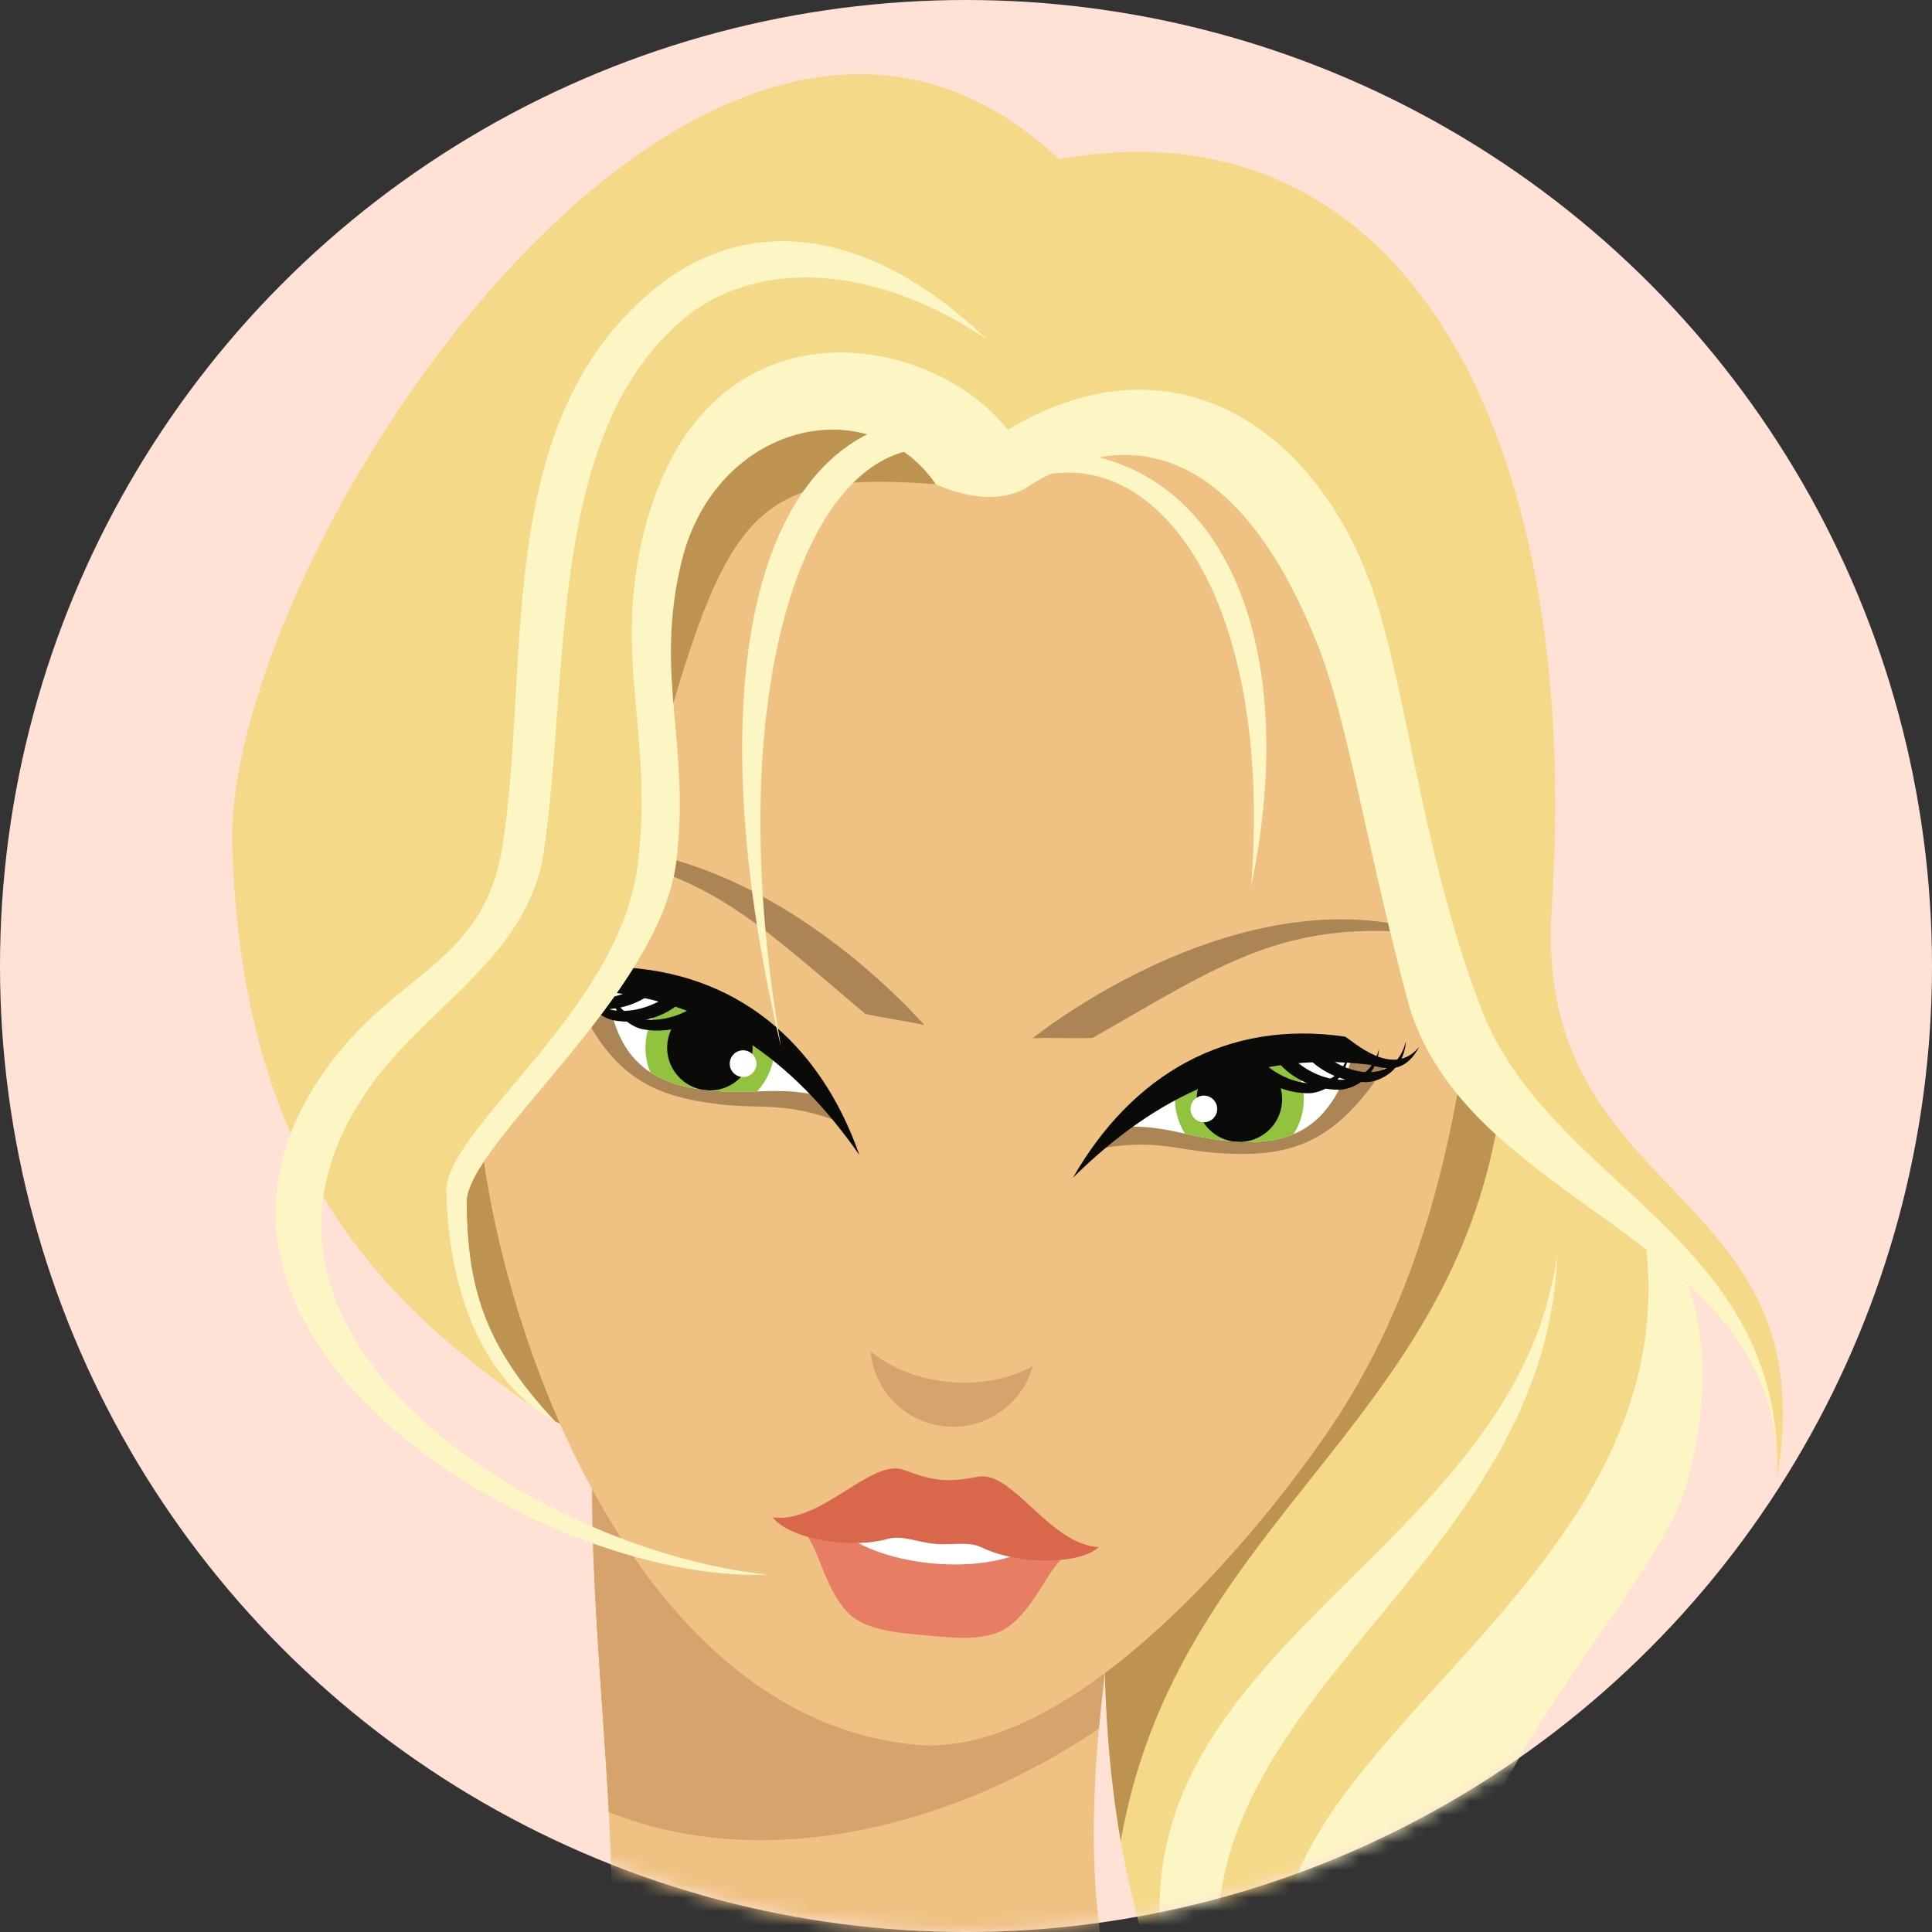 <?xml version="1.0" encoding="UTF-8"?>
<svg width="140px" height="140px" viewBox="0 0 140 140" version="1.1" xmlns="http://www.w3.org/2000/svg" xmlns:xlink="http://www.w3.org/1999/xlink">
    <rect x="0" y="0" width="140" height="140" fill="#333333" stroke="none"/>
    <!-- Generator: Sketch 41.1 (35376) - http://www.bohemiancoding.com/sketch -->
    <title>avatar-8</title>
    <desc>Created with Sketch.</desc>
    <defs>
        <circle id="path-1" cx="70" cy="70" r="70"></circle>
    </defs>
    <g id="Page-1" stroke="none" stroke-width="1" fill="none" fill-rule="evenodd">
        <g id="avatar-8">
            <mask id="mask-2" fill="white">
                <use xlink:href="#path-1"></use>
            </mask>
            <use id="Mask" fill="#FFE1D6" xlink:href="#path-1"></use>
            <g id="Group-9" mask="url(#mask-2)">
                <g transform="translate(16.479, 5)">
                    <path d="M26.509,98.788 C38.721,100.522 52.771,105.597 64.982,107.332 C62.388,121.504 61.727,133.79 64.982,141.929 C55.072,144.763 39.385,146.35 27.058,141.929 C29.318,131.604 25.86,113.894 26.509,98.788" id="Fill-712" fill="#EFC283"></path>
                    <path d="M26.509,98.788 C38.721,100.522 52.771,105.599 64.982,107.332 C64.154,111.858 63.522,116.191 63.151,120.258 C53.283,126.982 39.395,131.015 27.636,126.308 C27.181,117.605 26.124,107.74 26.509,98.788" id="Fill-713" fill="#D5A36B"></path>
                    <path d="M89.65,60.227 C88.853,77.658 112.186,78.229 105.776,102.438 C102.899,113.299 72.474,138.997 102.785,146.537 C93.308,147.346 76.585,148.617 68.954,141.783 C57.896,121.068 63.347,65.483 89.65,60.227" id="Fill-714" fill="#FCF6C4"></path>
                    <path d="M89.65,60.227 C94.963,69.717 93.914,77.288 102.588,83.838 C106.453,107.082 79.979,118.832 76.671,133.5 C75.613,138.186 75.74,144.419 82.151,149.351 C77.094,147.431 70.667,141.658 71.963,132.408 C74.276,115.892 95.731,106.187 96.364,85.841 C93.335,109.056 60.415,114.997 68.954,141.783 C57.895,121.069 63.346,65.483 89.65,60.227" id="Fill-715" fill="#F4D988"></path>
                    <path d="M89.65,60.227 C90.991,62.621 91.924,64.892 92.713,67.056 C93.371,97.251 69.221,102.753 64.733,128.417 C60.392,103.419 67.876,64.578 89.65,60.227" id="Fill-716" fill="#BE9352"></path>
                    <polyline id="Fill-717" fill="#BE9352" points="21.149 73.617 13.126 80.891 18.396 93.851 23.758 98.005 28.197 100.147 22.881 87.913 21.149 73.617"></polyline>
                    <path d="M47.977,7.583 C32.279,11.026 20.327,21.887 18.663,51.359 C18.263,58.463 17.285,67.347 18.272,76.718 C19.988,93.024 30.172,119.632 49.878,121.428 C60.522,122.397 73.223,108.205 79.642,98.901 C89.09,85.208 89.883,69.158 91.308,57.864 C94.999,28.576 86.432,15.959 71.614,9.737 C64.238,6.64 55.791,5.871 47.977,7.583" id="Fill-718" fill="#EFC283"></path>
                    <path d="M58.362,93.996 C57.601,96.735 54.962,98.635 52.035,98.368 C49.108,98.101 46.855,95.755 46.601,92.924 C48.044,94.108 50.055,94.94 52.328,95.146 C54.601,95.354 56.731,94.9 58.362,93.996" id="Fill-719" fill="#D5A36B"></path>
                    <path d="M44.321,106.645 C45.263,106.618 46.176,106.499 46.986,106.274 C48.306,105.906 49.681,106.572 51.269,106.717 C52.858,106.862 54.331,106.456 55.563,107.056 C56.319,107.423 57.196,107.705 58.118,107.9 C54.112,109.188 48.028,108.632 44.321,106.645" id="Fill-720" fill="#FFFFFF"></path>
                    <path d="M44.417,105.933 L41.676,105.933 C42.828,106.894 43.185,109.997 44.935,111.831 C46.212,113.169 48.65,113.326 50.65,113.508 C52.65,113.69 55.077,113.977 56.576,112.892 C58.628,111.404 59.538,108.415 60.846,107.679 C59.949,107.514 59.051,107.349 58.151,107.183 C54.756,109.209 47.39,108.537 44.417,105.933" id="Fill-721" fill="#E77E64"></path>
                    <path d="M49.027,101.518 C46.676,100.622 43.056,105.428 39.517,104.955 C40.655,106.467 45.019,107.3 47.837,106.518 C48.891,106.224 49.988,106.755 51.255,106.871 C52.523,106.987 53.697,106.663 54.681,107.141 C57.31,108.421 61.754,108.388 63.146,107.109 C59.581,106.933 56.888,101.535 54.414,102.008 C52.188,102.433 51.197,102.344 49.027,101.518" id="Fill-722" fill="#D8674C"></path>
                    <path d="M24.982,66.606 C27.541,72.887 30.633,74.462 35.81,75.038 C38.841,75.378 40.364,74.81 44.364,76.297 C39.276,69.132 32.065,66.485 24.982,66.606" id="Fill-723" fill="#AC8557"></path>
                    <path d="M27.513,66.704 C28.182,71.483 30.301,73.828 35.935,74.092 C38.66,74.221 40.233,73.741 43.204,74.479 C38.756,68.492 34.321,66.587 27.513,66.704" id="Fill-724" fill="#FFFFFF"></path>
                    <path d="M50.508,69.282 C48.867,68.927 47.917,68.835 46.237,68.476 C38.023,61.6 34.06,57.219 22.941,56.626 C35.428,54.705 46.694,65.04 50.508,69.282" id="Fill-725" fill="#AC8557"></path>
                    <path d="M30.649,72.701 C31.918,73.528 33.633,73.985 35.936,74.092 C36.85,74.135 37.635,74.109 38.386,74.083 C39.156,73.253 39.629,72.14 39.631,70.921 C39.631,70.79 39.624,70.658 39.613,70.531 C37.418,68.644 35.082,67.559 32.349,67.054 C31.11,67.894 30.295,69.312 30.294,70.914 C30.294,71.547 30.421,72.15 30.649,72.701" id="Fill-726" fill="#91C33F"></path>
                    <path d="M34.276,73.94 C34.478,73.967 34.683,73.994 34.896,74.015 C34.917,74.015 34.938,74.017 34.96,74.017 C36.667,74.018 38.059,72.626 38.06,70.919 C38.062,70.122 37.756,69.392 37.259,68.842 C36.571,68.442 35.864,68.104 35.129,67.824 C35.074,67.821 35.019,67.819 34.964,67.819 C33.258,67.818 31.865,69.209 31.864,70.915 C31.863,72.388 32.897,73.626 34.276,73.94" id="Fill-727" fill="#0A0A08"></path>
                    <path d="M45.797,78.697 C42.935,70.562 36.909,65.39 28.244,65.074 C27.64,65.282 24.295,67.468 22.842,64.842 C23.596,67.346 25.565,66.722 26.255,66.764 C34.855,67.301 40.951,71.762 45.797,78.697" id="Fill-728" fill="#0A0A08"></path>
                    <path d="M37.367,73.045 C36.833,73.045 36.4,72.609 36.4,72.077 C36.4,71.544 36.835,71.109 37.368,71.109 C37.901,71.11 38.335,71.545 38.335,72.078 C38.335,72.612 37.9,73.045 37.367,73.045" id="Fill-729" fill="#FFFFFF"></path>
                    <path d="M30.297,66.101 C28.223,67.806 24.081,68.2 23.851,64.608 C23.599,66.772 25.26,67.878 26.169,68.046 C28.031,68.388 29.986,67.79 31.206,66.568 C31.073,66.409 30.592,66.135 30.297,66.101" id="Fill-730" fill="#0A0A08"></path>
                    <path d="M32.119,66.994 C30.045,68.699 25.901,69.094 25.672,65.501 C25.421,67.664 27.082,68.772 27.991,68.937 C29.853,69.281 31.806,68.682 33.028,67.46 C32.895,67.301 32.414,67.027 32.119,66.994" id="Fill-731" fill="#0A0A08"></path>
                    <path d="M34.235,67.64 C32.16,69.345 28.017,69.738 27.787,66.149 C27.536,68.31 29.196,69.417 30.105,69.585 C31.968,69.928 33.922,69.329 35.144,68.108 C35.01,67.947 34.529,67.674 34.235,67.64" id="Fill-732" fill="#0A0A08"></path>
                    <path d="M83.926,72.217 C80.274,77.931 76.95,78.922 71.753,78.553 C68.71,78.338 67.314,77.506 63.113,78.245 C69.413,72.117 76.982,70.817 83.926,72.217" id="Fill-733" fill="#AC8557"></path>
                    <path d="M81.419,71.855 C79.897,76.435 77.39,78.358 71.801,77.599 C69.097,77.232 67.637,76.477 64.582,76.667 C70.038,71.582 74.746,70.51 81.419,71.855" id="Fill-734" fill="#FFFFFF"></path>
                    <path d="M58.338,70.236 C60.017,70.181 60.968,70.264 62.685,70.214 C72.006,64.935 76.695,61.344 87.738,62.769 C75.804,58.624 62.856,66.751 58.338,70.236" id="Fill-735" fill="#AC8557"></path>
                    <path d="M77.251,77.187 C75.854,77.771 74.085,77.909 71.8,77.599 C70.894,77.477 70.127,77.309 69.392,77.149 C68.786,76.191 68.521,75.013 68.74,73.813 C68.764,73.685 68.794,73.556 68.827,73.431 C71.327,71.973 73.821,71.328 76.601,71.326 C77.667,72.374 78.213,73.917 77.924,75.494 C77.81,76.115 77.577,76.686 77.251,77.187" id="Fill-736" fill="#91C33F"></path>
                    <path d="M73.46,77.749 C73.258,77.741 73.05,77.729 72.837,77.712 C72.817,77.708 72.795,77.705 72.774,77.701 C71.096,77.395 69.977,75.773 70.285,74.096 C70.428,73.312 70.859,72.649 71.449,72.196 C72.197,71.927 72.954,71.723 73.727,71.581 C73.781,71.588 73.835,71.596 73.89,71.605 C75.568,71.913 76.687,73.532 76.379,75.212 C76.114,76.659 74.873,77.69 73.46,77.749" id="Fill-737" fill="#0A0A08"></path>
                    <path d="M61.269,80.346 C65.555,72.863 72.415,68.864 80.995,70.119 C81.553,70.433 84.447,73.188 86.35,70.868 C85.155,73.195 83.332,72.224 82.646,72.142 C74.091,71.117 67.288,74.4 61.269,80.346" id="Fill-738" fill="#0A0A08"></path>
                    <path d="M70.583,76.31 C71.106,76.406 71.613,76.056 71.709,75.533 C71.805,75.009 71.455,74.503 70.931,74.406 C70.406,74.312 69.901,74.66 69.805,75.185 C69.709,75.709 70.059,76.214 70.583,76.31" id="Fill-739" fill="#FFFFFF"></path>
                    <path d="M78.79,70.758 C80.522,72.81 84.526,73.947 85.4,70.456 C85.258,72.629 83.423,73.418 82.499,73.418 C80.606,73.419 78.792,72.476 77.812,71.055 C77.971,70.921 78.494,70.74 78.79,70.758" id="Fill-740" fill="#0A0A08"></path>
                    <path d="M76.837,71.306 C78.569,73.36 82.573,74.495 83.449,71.005 C83.305,73.178 81.471,73.965 80.546,73.967 C78.654,73.967 76.84,73.026 75.859,71.604 C76.018,71.469 76.541,71.287 76.837,71.306" id="Fill-741" fill="#0A0A08"></path>
                    <path d="M74.64,71.56 C76.372,73.613 80.376,74.75 81.251,71.259 C81.108,73.432 79.274,74.221 78.349,74.221 C76.456,74.222 74.642,73.278 73.662,71.858 C73.822,71.723 74.344,71.542 74.64,71.56" id="Fill-742" fill="#0A0A08"></path>
                    <path d="M60.274,6.541 C84.901,2.091 98.254,25.85 95.963,60.814 C94.556,82.269 116.012,80.606 112.283,102.144 C112.977,84.606 89.517,82.708 85.473,67.314 C82.227,54.949 81.192,47.151 78.906,41.471 C73.945,29.132 66.687,25.018 58.282,30.085 C57.085,31 54.765,31.595 51.341,30.09 C46.465,23.06 35.351,25.677 32.91,35.696 C30.895,43.968 33.599,49.087 32.509,57.533 C31.269,67.136 17.287,77.932 17.329,82.138 C17.391,88.128 18.471,92.492 23.692,98.013 C12.964,90.768 1.132,81.244 0.353,56.403 C-0.318,35.047 34.646,-17.504 60.274,6.541" id="Fill-743" fill="#F4D988"></path>
                    <path d="M51.342,30.09 C38.831,29.141 36.29,31.545 31.578,48.573 C24.499,35.262 38.599,11.721 51.342,30.09" id="Fill-744" fill="#BE9352"></path>
                    <path d="M58.282,30.085 C57.085,31 54.765,31.595 51.341,30.09 C46.465,23.06 35.351,25.677 32.91,35.696 C30.895,43.968 33.599,49.087 32.509,57.533 C31.269,67.136 17.287,77.932 17.329,82.138 C17.391,88.128 18.537,92.485 23.759,98.005 C20.614,96.355 16.162,91.727 15.862,81.406 C15.728,76.801 28.356,68.327 29.724,57.724 C30.928,48.404 27.906,42.74 30.168,33.619 C34.537,16.005 51.047,19.053 56.541,26.146 C68.101,19.213 78.051,25.518 82.428,36.253 C85.367,43.46 86.267,56.082 90.826,68.023 C95.776,80.992 112.977,84.606 112.283,102.144 C112.977,84.606 89.517,82.708 85.473,67.314 C82.227,54.949 81.192,47.151 78.906,41.471 C73.945,29.132 66.687,25.018 58.282,30.085" id="Fill-745" fill="#FCF6C4"></path>
                    <path d="M22.941,56.626 C21.859,64.169 14.817,67.662 10.582,73.41 C-2.981,91.822 23.109,107.521 39.162,109.099 C22.674,109.85 -8.379,91.162 8.249,71.044 C12.976,65.324 18.683,64.299 19.931,56.319 C22.051,42.769 19.053,25.318 31.268,15.678 C37.341,10.886 45.976,10.929 55.071,19.623 C46.867,14.049 38.26,13.737 33.032,18.133 C23.169,26.427 24.812,43.578 22.941,56.626" id="Fill-746" fill="#FCF6C4"></path>
                    <path d="M56.09,30.615 C54.869,30.576 53.909,29.751 53.877,28.399 C70.308,24.142 78.395,39.056 74.182,59.259 C75.967,36.324 65.668,25.147 56.09,30.615" id="Fill-747" fill="#FCF6C4"></path>
                    <path d="M53.485,28.033 C54.055,26.967 53.969,26.076 53.445,25.292 C38.576,23.831 33.585,43.262 40.118,70.871 C35.19,42.612 43.177,24.109 53.485,28.033" id="Fill-748" fill="#FCF6C4"></path>
                </g>
            </g>
        </g>
    </g>
</svg>